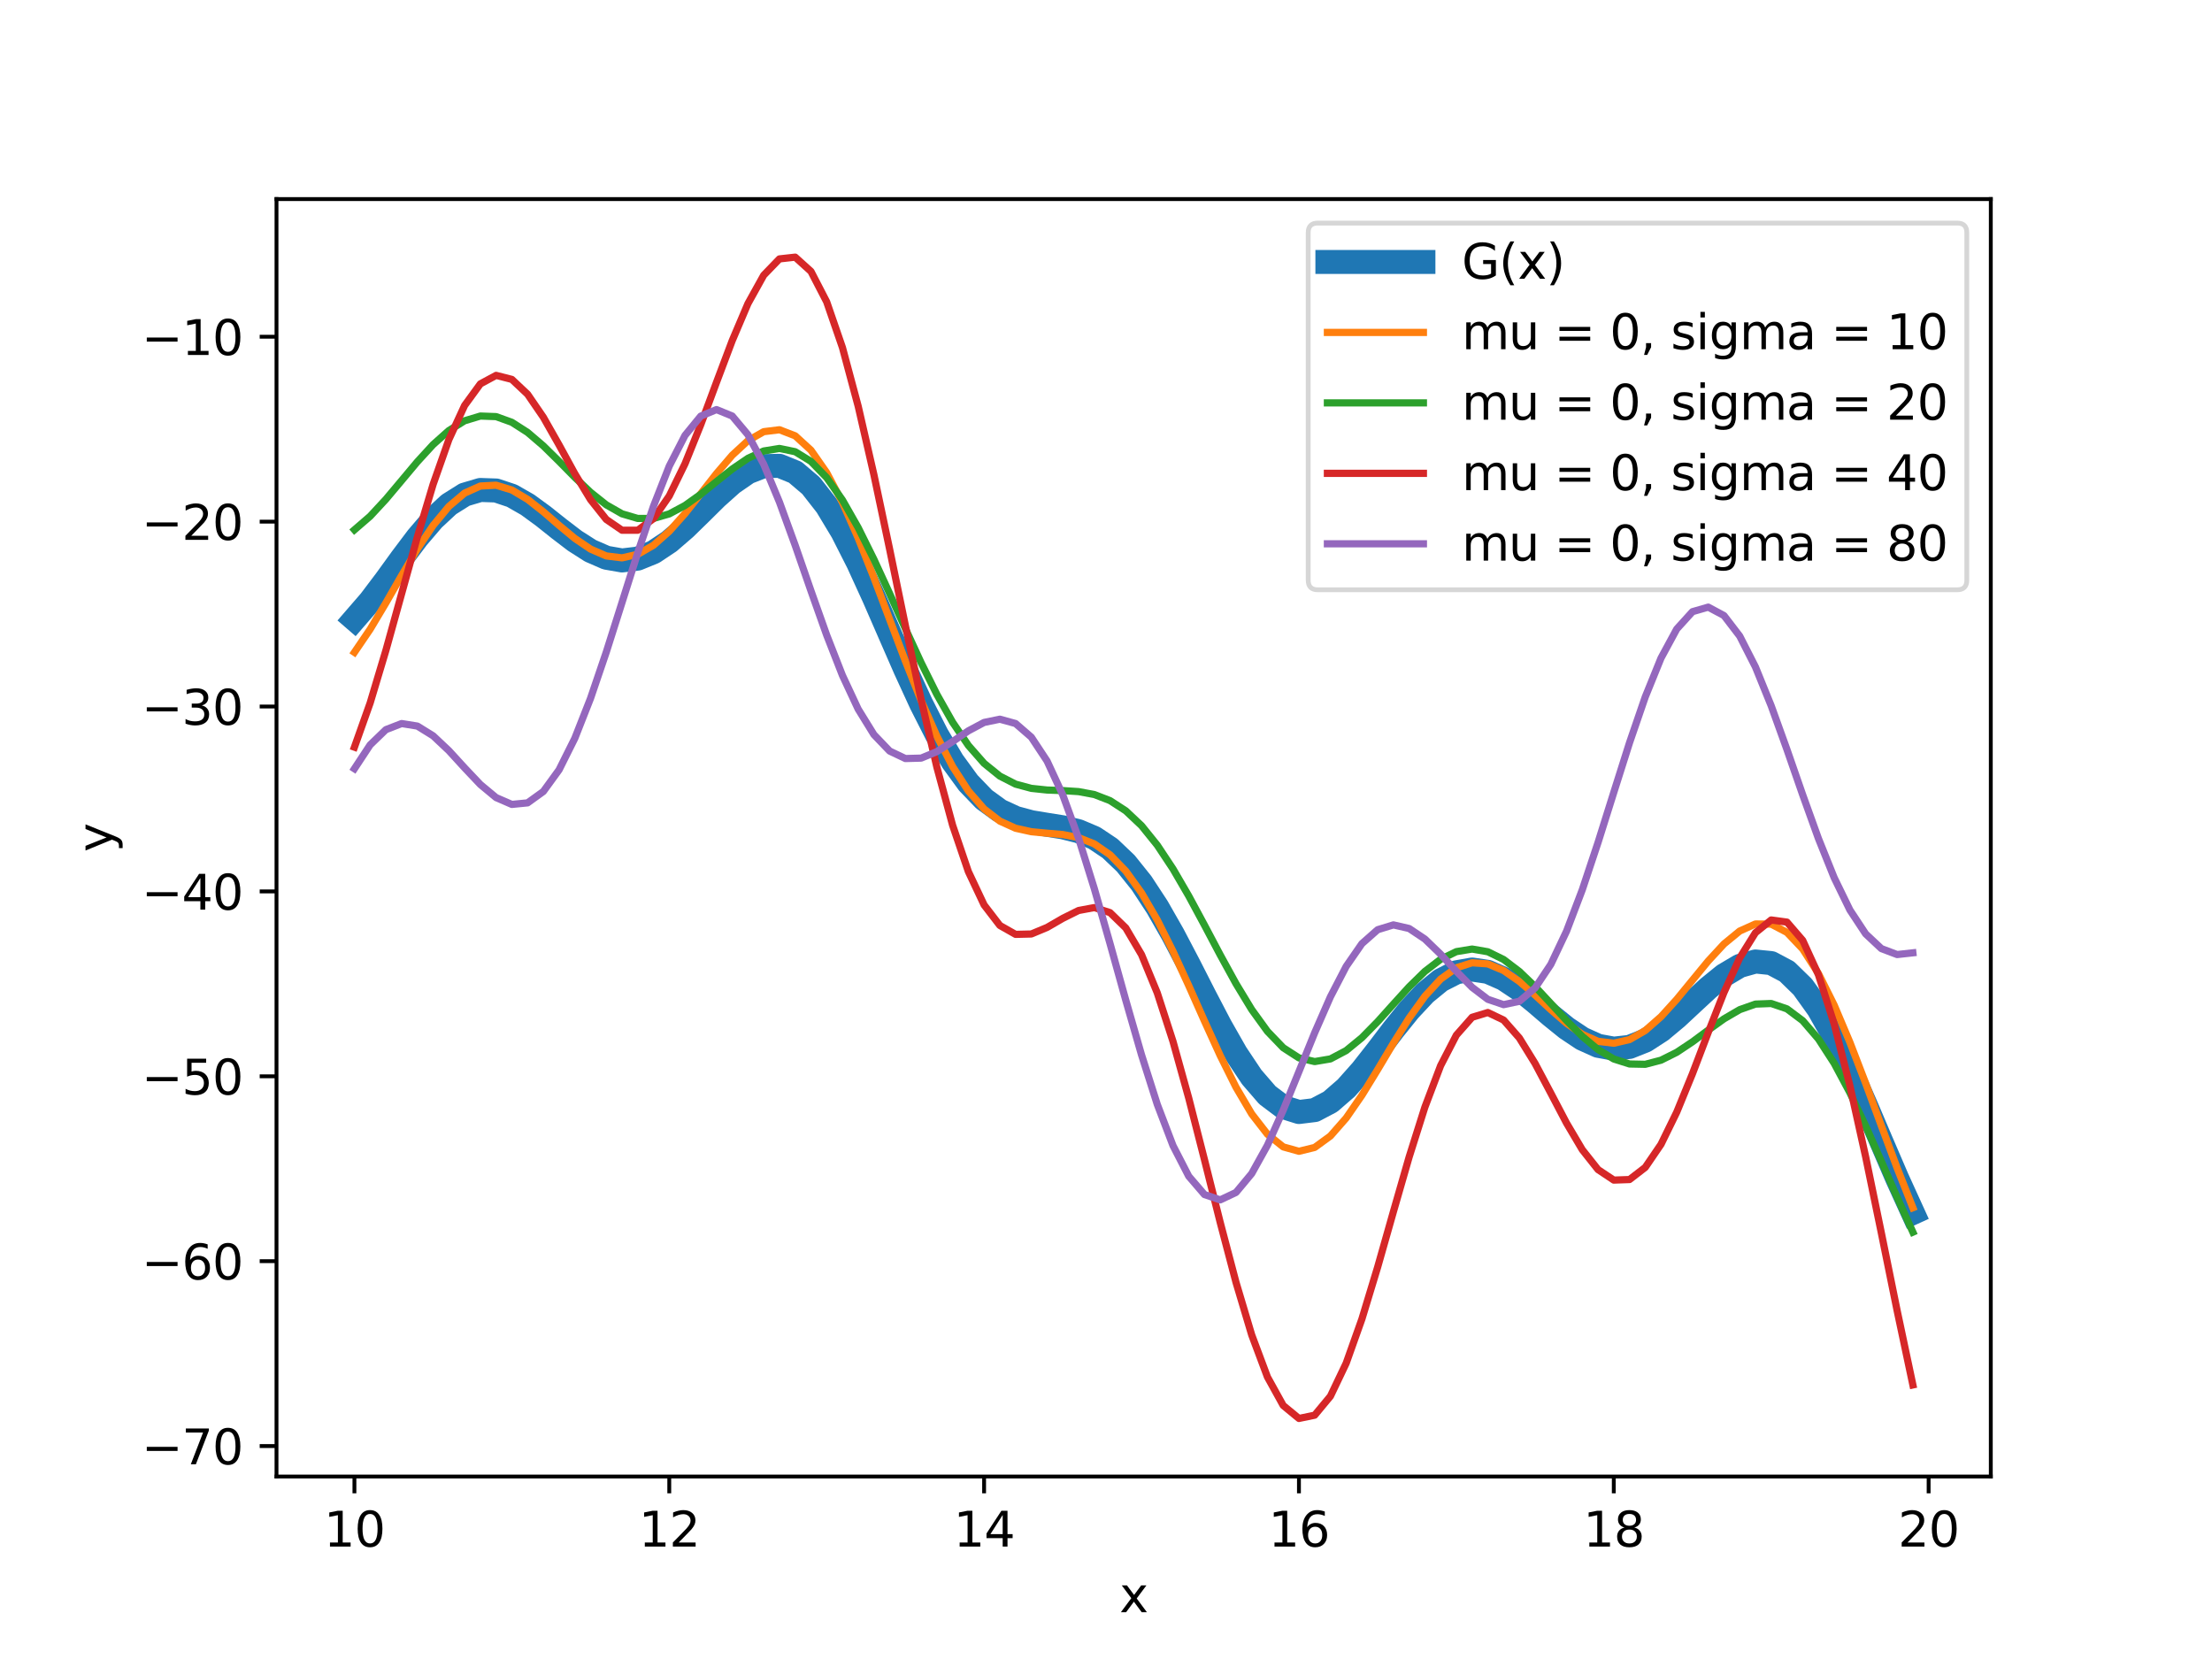 <?xml version="1.0" encoding="utf-8" standalone="no"?>
<!DOCTYPE svg PUBLIC "-//W3C//DTD SVG 1.1//EN"
  "http://www.w3.org/Graphics/SVG/1.1/DTD/svg11.dtd">
<svg xmlns:xlink="http://www.w3.org/1999/xlink" width="460.8pt" height="345.6pt" viewBox="0 0 460.8 345.6" xmlns="http://www.w3.org/2000/svg" version="1.1">
 <defs>
  <style type="text/css">*{stroke-linejoin: round; stroke-linecap: butt}</style>
 </defs>
 <g id="figure_1">
  <g id="patch_1">
   <path d="M 0 345.6 
L 460.8 345.6 
L 460.8 0 
L 0 0 
z
" style="fill: #ffffff"/>
  </g>
  <g id="axes_1">
   <g id="patch_2">
    <path d="M 57.6 307.584 
L 414.72 307.584 
L 414.72 41.472 
L 57.6 41.472 
z
" style="fill: #ffffff"/>
   </g>
   <g id="matplotlib.axis_1">
    <g id="xtick_1">
     <g id="line2d_1">
      <defs>
       <path id="md164e35365" d="M 0 0 
L 0 3.5 
" style="stroke: #000000; stroke-width: 0.8"/>
      </defs>
      <g>
       <use xlink:href="#md164e35365" x="73.833" y="307.584" style="stroke: #000000; stroke-width: 0.8"/>
      </g>
     </g>
     <g id="text_1">
      <!-- 10 -->
      <g transform="translate(67.47 322.182) scale(0.1 -0.1)">
       <defs>
        <path id="DejaVuSans-31" d="M 794 531 
L 1825 531 
L 1825 4091 
L 703 3866 
L 703 4441 
L 1819 4666 
L 2450 4666 
L 2450 531 
L 3481 531 
L 3481 0 
L 794 0 
L 794 531 
z
" transform="scale(0.016)"/>
        <path id="DejaVuSans-30" d="M 2034 4250 
Q 1547 4250 1301 3770 
Q 1056 3291 1056 2328 
Q 1056 1369 1301 889 
Q 1547 409 2034 409 
Q 2525 409 2770 889 
Q 3016 1369 3016 2328 
Q 3016 3291 2770 3770 
Q 2525 4250 2034 4250 
z
M 2034 4750 
Q 2819 4750 3233 4129 
Q 3647 3509 3647 2328 
Q 3647 1150 3233 529 
Q 2819 -91 2034 -91 
Q 1250 -91 836 529 
Q 422 1150 422 2328 
Q 422 3509 836 4129 
Q 1250 4750 2034 4750 
z
" transform="scale(0.016)"/>
       </defs>
       <use xlink:href="#DejaVuSans-31"/>
       <use xlink:href="#DejaVuSans-30" x="63.623"/>
      </g>
     </g>
    </g>
    <g id="xtick_2">
     <g id="line2d_2">
      <g>
       <use xlink:href="#md164e35365" x="139.42" y="307.584" style="stroke: #000000; stroke-width: 0.8"/>
      </g>
     </g>
     <g id="text_2">
      <!-- 12 -->
      <g transform="translate(133.057 322.182) scale(0.1 -0.1)">
       <defs>
        <path id="DejaVuSans-32" d="M 1228 531 
L 3431 531 
L 3431 0 
L 469 0 
L 469 531 
Q 828 903 1448 1529 
Q 2069 2156 2228 2338 
Q 2531 2678 2651 2914 
Q 2772 3150 2772 3378 
Q 2772 3750 2511 3984 
Q 2250 4219 1831 4219 
Q 1534 4219 1204 4116 
Q 875 4013 500 3803 
L 500 4441 
Q 881 4594 1212 4672 
Q 1544 4750 1819 4750 
Q 2544 4750 2975 4387 
Q 3406 4025 3406 3419 
Q 3406 3131 3298 2873 
Q 3191 2616 2906 2266 
Q 2828 2175 2409 1742 
Q 1991 1309 1228 531 
z
" transform="scale(0.016)"/>
       </defs>
       <use xlink:href="#DejaVuSans-31"/>
       <use xlink:href="#DejaVuSans-32" x="63.623"/>
      </g>
     </g>
    </g>
    <g id="xtick_3">
     <g id="line2d_3">
      <g>
       <use xlink:href="#md164e35365" x="205.006" y="307.584" style="stroke: #000000; stroke-width: 0.8"/>
      </g>
     </g>
     <g id="text_3">
      <!-- 14 -->
      <g transform="translate(198.644 322.182) scale(0.1 -0.1)">
       <defs>
        <path id="DejaVuSans-34" d="M 2419 4116 
L 825 1625 
L 2419 1625 
L 2419 4116 
z
M 2253 4666 
L 3047 4666 
L 3047 1625 
L 3713 1625 
L 3713 1100 
L 3047 1100 
L 3047 0 
L 2419 0 
L 2419 1100 
L 313 1100 
L 313 1709 
L 2253 4666 
z
" transform="scale(0.016)"/>
       </defs>
       <use xlink:href="#DejaVuSans-31"/>
       <use xlink:href="#DejaVuSans-34" x="63.623"/>
      </g>
     </g>
    </g>
    <g id="xtick_4">
     <g id="line2d_4">
      <g>
       <use xlink:href="#md164e35365" x="270.593" y="307.584" style="stroke: #000000; stroke-width: 0.8"/>
      </g>
     </g>
     <g id="text_4">
      <!-- 16 -->
      <g transform="translate(264.231 322.182) scale(0.1 -0.1)">
       <defs>
        <path id="DejaVuSans-36" d="M 2113 2584 
Q 1688 2584 1439 2293 
Q 1191 2003 1191 1497 
Q 1191 994 1439 701 
Q 1688 409 2113 409 
Q 2538 409 2786 701 
Q 3034 994 3034 1497 
Q 3034 2003 2786 2293 
Q 2538 2584 2113 2584 
z
M 3366 4563 
L 3366 3988 
Q 3128 4100 2886 4159 
Q 2644 4219 2406 4219 
Q 1781 4219 1451 3797 
Q 1122 3375 1075 2522 
Q 1259 2794 1537 2939 
Q 1816 3084 2150 3084 
Q 2853 3084 3261 2657 
Q 3669 2231 3669 1497 
Q 3669 778 3244 343 
Q 2819 -91 2113 -91 
Q 1303 -91 875 529 
Q 447 1150 447 2328 
Q 447 3434 972 4092 
Q 1497 4750 2381 4750 
Q 2619 4750 2861 4703 
Q 3103 4656 3366 4563 
z
" transform="scale(0.016)"/>
       </defs>
       <use xlink:href="#DejaVuSans-31"/>
       <use xlink:href="#DejaVuSans-36" x="63.623"/>
      </g>
     </g>
    </g>
    <g id="xtick_5">
     <g id="line2d_5">
      <g>
       <use xlink:href="#md164e35365" x="336.18" y="307.584" style="stroke: #000000; stroke-width: 0.8"/>
      </g>
     </g>
     <g id="text_5">
      <!-- 18 -->
      <g transform="translate(329.817 322.182) scale(0.1 -0.1)">
       <defs>
        <path id="DejaVuSans-38" d="M 2034 2216 
Q 1584 2216 1326 1975 
Q 1069 1734 1069 1313 
Q 1069 891 1326 650 
Q 1584 409 2034 409 
Q 2484 409 2743 651 
Q 3003 894 3003 1313 
Q 3003 1734 2745 1975 
Q 2488 2216 2034 2216 
z
M 1403 2484 
Q 997 2584 770 2862 
Q 544 3141 544 3541 
Q 544 4100 942 4425 
Q 1341 4750 2034 4750 
Q 2731 4750 3128 4425 
Q 3525 4100 3525 3541 
Q 3525 3141 3298 2862 
Q 3072 2584 2669 2484 
Q 3125 2378 3379 2068 
Q 3634 1759 3634 1313 
Q 3634 634 3220 271 
Q 2806 -91 2034 -91 
Q 1263 -91 848 271 
Q 434 634 434 1313 
Q 434 1759 690 2068 
Q 947 2378 1403 2484 
z
M 1172 3481 
Q 1172 3119 1398 2916 
Q 1625 2713 2034 2713 
Q 2441 2713 2670 2916 
Q 2900 3119 2900 3481 
Q 2900 3844 2670 4047 
Q 2441 4250 2034 4250 
Q 1625 4250 1398 4047 
Q 1172 3844 1172 3481 
z
" transform="scale(0.016)"/>
       </defs>
       <use xlink:href="#DejaVuSans-31"/>
       <use xlink:href="#DejaVuSans-38" x="63.623"/>
      </g>
     </g>
    </g>
    <g id="xtick_6">
     <g id="line2d_6">
      <g>
       <use xlink:href="#md164e35365" x="401.767" y="307.584" style="stroke: #000000; stroke-width: 0.8"/>
      </g>
     </g>
     <g id="text_6">
      <!-- 20 -->
      <g transform="translate(395.404 322.182) scale(0.1 -0.1)">
       <use xlink:href="#DejaVuSans-32"/>
       <use xlink:href="#DejaVuSans-30" x="63.623"/>
      </g>
     </g>
    </g>
    <g id="text_7">
     <!-- x -->
     <g transform="translate(233.201 335.861) scale(0.1 -0.1)">
      <defs>
       <path id="DejaVuSans-78" d="M 3513 3500 
L 2247 1797 
L 3578 0 
L 2900 0 
L 1881 1375 
L 863 0 
L 184 0 
L 1544 1831 
L 300 3500 
L 978 3500 
L 1906 2253 
L 2834 3500 
L 3513 3500 
z
" transform="scale(0.016)"/>
      </defs>
      <use xlink:href="#DejaVuSans-78"/>
     </g>
    </g>
   </g>
   <g id="matplotlib.axis_2">
    <g id="ytick_1">
     <g id="line2d_7">
      <defs>
       <path id="mb09319fe8d" d="M 0 0 
L -3.5 0 
" style="stroke: #000000; stroke-width: 0.8"/>
      </defs>
      <g>
       <use xlink:href="#mb09319fe8d" x="57.6" y="301.241" style="stroke: #000000; stroke-width: 0.8"/>
      </g>
     </g>
     <g id="text_8">
      <!-- −70 -->
      <g transform="translate(29.495 305.04) scale(0.1 -0.1)">
       <defs>
        <path id="DejaVuSans-2212" d="M 678 2272 
L 4684 2272 
L 4684 1741 
L 678 1741 
L 678 2272 
z
" transform="scale(0.016)"/>
        <path id="DejaVuSans-37" d="M 525 4666 
L 3525 4666 
L 3525 4397 
L 1831 0 
L 1172 0 
L 2766 4134 
L 525 4134 
L 525 4666 
z
" transform="scale(0.016)"/>
       </defs>
       <use xlink:href="#DejaVuSans-2212"/>
       <use xlink:href="#DejaVuSans-37" x="83.789"/>
       <use xlink:href="#DejaVuSans-30" x="147.412"/>
      </g>
     </g>
    </g>
    <g id="ytick_2">
     <g id="line2d_8">
      <g>
       <use xlink:href="#mb09319fe8d" x="57.6" y="262.726" style="stroke: #000000; stroke-width: 0.8"/>
      </g>
     </g>
     <g id="text_9">
      <!-- −60 -->
      <g transform="translate(29.495 266.525) scale(0.1 -0.1)">
       <use xlink:href="#DejaVuSans-2212"/>
       <use xlink:href="#DejaVuSans-36" x="83.789"/>
       <use xlink:href="#DejaVuSans-30" x="147.412"/>
      </g>
     </g>
    </g>
    <g id="ytick_3">
     <g id="line2d_9">
      <g>
       <use xlink:href="#mb09319fe8d" x="57.6" y="224.211" style="stroke: #000000; stroke-width: 0.8"/>
      </g>
     </g>
     <g id="text_10">
      <!-- −50 -->
      <g transform="translate(29.495 228.01) scale(0.1 -0.1)">
       <defs>
        <path id="DejaVuSans-35" d="M 691 4666 
L 3169 4666 
L 3169 4134 
L 1269 4134 
L 1269 2991 
Q 1406 3038 1543 3061 
Q 1681 3084 1819 3084 
Q 2600 3084 3056 2656 
Q 3513 2228 3513 1497 
Q 3513 744 3044 326 
Q 2575 -91 1722 -91 
Q 1428 -91 1123 -41 
Q 819 9 494 109 
L 494 744 
Q 775 591 1075 516 
Q 1375 441 1709 441 
Q 2250 441 2565 725 
Q 2881 1009 2881 1497 
Q 2881 1984 2565 2268 
Q 2250 2553 1709 2553 
Q 1456 2553 1204 2497 
Q 953 2441 691 2322 
L 691 4666 
z
" transform="scale(0.016)"/>
       </defs>
       <use xlink:href="#DejaVuSans-2212"/>
       <use xlink:href="#DejaVuSans-35" x="83.789"/>
       <use xlink:href="#DejaVuSans-30" x="147.412"/>
      </g>
     </g>
    </g>
    <g id="ytick_4">
     <g id="line2d_10">
      <g>
       <use xlink:href="#mb09319fe8d" x="57.6" y="185.696" style="stroke: #000000; stroke-width: 0.8"/>
      </g>
     </g>
     <g id="text_11">
      <!-- −40 -->
      <g transform="translate(29.495 189.495) scale(0.1 -0.1)">
       <use xlink:href="#DejaVuSans-2212"/>
       <use xlink:href="#DejaVuSans-34" x="83.789"/>
       <use xlink:href="#DejaVuSans-30" x="147.412"/>
      </g>
     </g>
    </g>
    <g id="ytick_5">
     <g id="line2d_11">
      <g>
       <use xlink:href="#mb09319fe8d" x="57.6" y="147.181" style="stroke: #000000; stroke-width: 0.8"/>
      </g>
     </g>
     <g id="text_12">
      <!-- −30 -->
      <g transform="translate(29.495 150.98) scale(0.1 -0.1)">
       <defs>
        <path id="DejaVuSans-33" d="M 2597 2516 
Q 3050 2419 3304 2112 
Q 3559 1806 3559 1356 
Q 3559 666 3084 287 
Q 2609 -91 1734 -91 
Q 1441 -91 1130 -33 
Q 819 25 488 141 
L 488 750 
Q 750 597 1062 519 
Q 1375 441 1716 441 
Q 2309 441 2620 675 
Q 2931 909 2931 1356 
Q 2931 1769 2642 2001 
Q 2353 2234 1838 2234 
L 1294 2234 
L 1294 2753 
L 1863 2753 
Q 2328 2753 2575 2939 
Q 2822 3125 2822 3475 
Q 2822 3834 2567 4026 
Q 2313 4219 1838 4219 
Q 1578 4219 1281 4162 
Q 984 4106 628 3988 
L 628 4550 
Q 988 4650 1302 4700 
Q 1616 4750 1894 4750 
Q 2613 4750 3031 4423 
Q 3450 4097 3450 3541 
Q 3450 3153 3228 2886 
Q 3006 2619 2597 2516 
z
" transform="scale(0.016)"/>
       </defs>
       <use xlink:href="#DejaVuSans-2212"/>
       <use xlink:href="#DejaVuSans-33" x="83.789"/>
       <use xlink:href="#DejaVuSans-30" x="147.412"/>
      </g>
     </g>
    </g>
    <g id="ytick_6">
     <g id="line2d_12">
      <g>
       <use xlink:href="#mb09319fe8d" x="57.6" y="108.666" style="stroke: #000000; stroke-width: 0.8"/>
      </g>
     </g>
     <g id="text_13">
      <!-- −20 -->
      <g transform="translate(29.495 112.465) scale(0.1 -0.1)">
       <use xlink:href="#DejaVuSans-2212"/>
       <use xlink:href="#DejaVuSans-32" x="83.789"/>
       <use xlink:href="#DejaVuSans-30" x="147.412"/>
      </g>
     </g>
    </g>
    <g id="ytick_7">
     <g id="line2d_13">
      <g>
       <use xlink:href="#mb09319fe8d" x="57.6" y="70.151" style="stroke: #000000; stroke-width: 0.8"/>
      </g>
     </g>
     <g id="text_14">
      <!-- −10 -->
      <g transform="translate(29.495 73.95) scale(0.1 -0.1)">
       <use xlink:href="#DejaVuSans-2212"/>
       <use xlink:href="#DejaVuSans-31" x="83.789"/>
       <use xlink:href="#DejaVuSans-30" x="147.412"/>
      </g>
     </g>
    </g>
    <g id="text_15">
     <!-- y -->
     <g transform="translate(23.416 177.487) rotate(-90) scale(0.1 -0.1)">
      <defs>
       <path id="DejaVuSans-79" d="M 2059 -325 
Q 1816 -950 1584 -1140 
Q 1353 -1331 966 -1331 
L 506 -1331 
L 506 -850 
L 844 -850 
Q 1081 -850 1212 -737 
Q 1344 -625 1503 -206 
L 1606 56 
L 191 3500 
L 800 3500 
L 1894 763 
L 2988 3500 
L 3597 3500 
L 2059 -325 
z
" transform="scale(0.016)"/>
      </defs>
      <use xlink:href="#DejaVuSans-79"/>
     </g>
    </g>
   </g>
   <g id="line2d_14">
    <path d="M 73.833 128.999 
L 77.112 125.211 
L 80.391 120.869 
L 83.671 116.339 
L 86.95 111.987 
L 90.229 108.149 
L 93.509 105.101 
L 96.788 103.041 
L 100.067 102.068 
L 103.347 102.179 
L 106.626 103.269 
L 109.905 105.144 
L 113.185 107.542 
L 116.464 110.155 
L 119.743 112.661 
L 123.023 114.756 
L 126.302 116.181 
L 129.581 116.75 
L 132.861 116.365 
L 136.14 115.028 
L 139.42 112.845 
L 142.699 110.015 
L 145.978 106.814 
L 149.258 103.572 
L 152.537 100.644 
L 155.816 98.382 
L 159.096 97.098 
L 162.375 97.041 
L 165.654 98.375 
L 168.934 101.16 
L 172.213 105.352 
L 175.492 110.802 
L 178.772 117.268 
L 182.051 124.44 
L 185.33 131.963 
L 188.61 139.466 
L 191.889 146.598 
L 195.168 153.054 
L 198.448 158.601 
L 201.727 163.098 
L 205.006 166.505 
L 208.286 168.885 
L 211.565 170.396 
L 214.844 171.277 
L 218.124 171.819 
L 221.403 172.341 
L 224.682 173.158 
L 227.962 174.552 
L 231.241 176.742 
L 234.52 179.865 
L 237.8 183.959 
L 241.079 188.962 
L 244.358 194.712 
L 247.638 200.963 
L 250.917 207.403 
L 254.196 213.685 
L 257.476 219.45 
L 260.755 224.368 
L 264.034 228.159 
L 267.314 230.622 
L 270.593 231.652 
L 273.872 231.25 
L 277.152 229.522 
L 280.431 226.673 
L 283.71 222.988 
L 286.99 218.807 
L 290.269 214.498 
L 293.548 210.424 
L 296.828 206.912 
L 300.107 204.228 
L 303.386 202.553 
L 306.666 201.97 
L 309.945 202.457 
L 313.224 203.895 
L 316.504 206.076 
L 319.783 208.728 
L 323.062 211.538 
L 326.342 214.188 
L 329.621 216.377 
L 332.9 217.857 
L 336.18 218.455 
L 339.459 218.091 
L 342.739 216.785 
L 346.018 214.658 
L 349.297 211.923 
L 352.577 208.868 
L 355.856 205.829 
L 359.135 203.164 
L 362.415 201.218 
L 365.694 200.296 
L 368.973 200.633 
L 372.253 202.377 
L 375.532 205.572 
L 378.811 210.153 
L 382.091 215.956 
L 385.37 222.726 
L 388.649 230.144 
L 391.929 237.848 
L 395.208 245.47 
L 398.487 252.665 
" clip-path="url(#pe0ed4d25e7)" style="fill: none; stroke: #1f77b4; stroke-width: 5; stroke-linecap: square"/>
   </g>
   <g id="line2d_15">
    <path d="M 73.833 135.896 
L 77.112 131.076 
L 80.391 125.587 
L 83.671 119.867 
L 86.95 114.355 
L 90.229 109.453 
L 93.509 105.496 
L 96.788 102.721 
L 100.067 101.248 
L 103.347 101.075 
L 106.626 102.078 
L 109.905 104.025 
L 113.185 106.603 
L 116.464 109.443 
L 119.743 112.159 
L 123.023 114.386 
L 126.302 115.812 
L 129.581 116.212 
L 132.861 115.467 
L 136.14 113.58 
L 139.42 110.674 
L 142.699 106.987 
L 145.978 102.848 
L 149.258 98.654 
L 152.537 94.829 
L 155.816 91.794 
L 159.096 89.926 
L 162.375 89.524 
L 165.654 90.786 
L 168.934 93.786 
L 172.213 98.472 
L 175.492 104.667 
L 178.772 112.083 
L 182.051 120.349 
L 185.33 129.038 
L 188.61 137.708 
L 191.889 145.937 
L 195.168 153.357 
L 198.448 159.689 
L 201.727 164.761 
L 205.006 168.525 
L 208.286 171.055 
L 211.565 172.54 
L 214.844 173.262 
L 218.124 173.573 
L 221.403 173.855 
L 224.682 174.485 
L 227.962 175.803 
L 231.241 178.071 
L 234.52 181.456 
L 237.8 186.006 
L 241.079 191.648 
L 244.358 198.188 
L 247.638 205.334 
L 250.917 212.713 
L 254.196 219.906 
L 257.476 226.488 
L 260.755 232.058 
L 264.034 236.282 
L 267.314 238.916 
L 270.593 239.834 
L 273.872 239.034 
L 277.152 236.644 
L 280.431 232.906 
L 283.71 228.162 
L 286.99 222.819 
L 290.269 217.316 
L 293.548 212.09 
L 296.828 207.535 
L 300.107 203.969 
L 303.386 201.611 
L 306.666 200.562 
L 309.945 200.798 
L 313.224 202.176 
L 316.504 204.449 
L 319.783 207.29 
L 323.062 210.327 
L 326.342 213.175 
L 329.621 215.474 
L 332.9 216.927 
L 336.18 217.323 
L 339.459 216.565 
L 342.739 214.674 
L 346.018 211.796 
L 349.297 208.184 
L 352.577 204.182 
L 355.856 200.193 
L 359.135 196.644 
L 362.415 193.951 
L 365.694 192.48 
L 368.973 192.514 
L 372.253 194.232 
L 375.532 197.687 
L 378.811 202.805 
L 382.091 209.389 
L 385.37 217.136 
L 388.649 225.662 
L 391.929 234.536 
L 395.208 243.316 
L 398.487 251.587 
" clip-path="url(#pe0ed4d25e7)" style="fill: none; stroke: #ff7f0e; stroke-width: 1.5; stroke-linecap: square"/>
   </g>
   <g id="line2d_16">
    <path d="M 73.833 110.372 
L 77.112 107.54 
L 80.391 104.002 
L 83.671 100.098 
L 86.95 96.185 
L 90.229 92.612 
L 93.509 89.688 
L 96.788 87.655 
L 100.067 86.668 
L 103.347 86.788 
L 106.626 87.97 
L 109.905 90.075 
L 113.185 92.881 
L 116.464 96.108 
L 119.743 99.439 
L 123.023 102.556 
L 126.302 105.168 
L 129.581 107.038 
L 132.861 108.004 
L 136.14 107.998 
L 139.42 107.055 
L 142.699 105.303 
L 145.978 102.962 
L 149.258 100.32 
L 152.537 97.709 
L 155.816 95.475 
L 159.096 93.949 
L 162.375 93.419 
L 165.654 94.1 
L 168.934 96.117 
L 172.213 99.496 
L 175.492 104.156 
L 178.772 109.919 
L 182.051 116.526 
L 185.33 123.655 
L 188.61 130.953 
L 191.889 138.064 
L 195.168 144.658 
L 198.448 150.463 
L 201.727 155.284 
L 205.006 159.022 
L 208.286 161.676 
L 211.565 163.349 
L 214.844 164.23 
L 218.124 164.577 
L 221.403 164.695 
L 224.682 164.906 
L 227.962 165.514 
L 231.241 166.784 
L 234.52 168.91 
L 237.8 172 
L 241.079 176.064 
L 244.358 181.009 
L 247.638 186.653 
L 250.917 192.733 
L 254.196 198.932 
L 257.476 204.907 
L 260.755 210.315 
L 264.034 214.848 
L 267.314 218.258 
L 270.593 220.379 
L 273.872 221.145 
L 277.152 220.591 
L 280.431 218.857 
L 283.71 216.17 
L 286.99 212.828 
L 290.269 209.177 
L 293.548 205.573 
L 296.828 202.362 
L 300.107 199.842 
L 303.386 198.243 
L 306.666 197.705 
L 309.945 198.27 
L 313.224 199.877 
L 316.504 202.372 
L 319.783 205.522 
L 323.062 209.038 
L 326.342 212.602 
L 329.621 215.898 
L 332.9 218.641 
L 336.18 220.607 
L 339.459 221.648 
L 342.739 221.714 
L 346.018 220.855 
L 349.297 219.216 
L 352.577 217.03 
L 355.856 214.595 
L 359.135 212.245 
L 362.415 210.329 
L 365.694 209.171 
L 368.973 209.048 
L 372.253 210.162 
L 375.532 212.622 
L 378.811 216.435 
L 382.091 221.504 
L 385.37 227.636 
L 388.649 234.559 
L 391.929 241.945 
L 395.208 249.437 
L 398.487 256.682 
" clip-path="url(#pe0ed4d25e7)" style="fill: none; stroke: #2ca02c; stroke-width: 1.5; stroke-linecap: square"/>
   </g>
   <g id="line2d_17">
    <path d="M 73.833 155.648 
L 77.112 146.425 
L 80.391 135.479 
L 83.671 123.651 
L 86.95 111.833 
L 90.229 100.886 
L 93.509 91.567 
L 96.788 84.469 
L 100.067 79.968 
L 103.347 78.196 
L 106.626 79.034 
L 109.905 82.124 
L 113.185 86.91 
L 116.464 92.689 
L 119.743 98.678 
L 123.023 104.091 
L 126.302 108.211 
L 129.581 110.461 
L 132.861 110.455 
L 136.14 108.039 
L 139.42 103.309 
L 142.699 96.604 
L 145.978 88.476 
L 149.258 79.649 
L 152.537 70.949 
L 155.816 63.237 
L 159.096 57.331 
L 162.375 53.933 
L 165.654 53.568 
L 168.934 56.534 
L 172.213 62.878 
L 175.492 72.388 
L 178.772 84.611 
L 182.051 98.891 
L 185.33 114.426 
L 188.61 130.336 
L 191.889 145.738 
L 195.168 159.823 
L 198.448 171.923 
L 201.727 181.566 
L 205.006 188.516 
L 208.286 192.79 
L 211.565 194.647 
L 214.844 194.568 
L 218.124 193.202 
L 221.403 191.306 
L 224.682 189.676 
L 227.962 189.064 
L 231.241 190.115 
L 234.52 193.299 
L 237.8 198.869 
L 241.079 206.834 
L 244.358 216.955 
L 247.638 228.762 
L 250.917 241.596 
L 254.196 254.666 
L 257.476 267.114 
L 260.755 278.098 
L 264.034 286.857 
L 267.314 292.786 
L 270.593 295.488 
L 273.872 294.81 
L 277.152 290.856 
L 280.431 283.984 
L 283.71 274.769 
L 286.99 263.962 
L 290.269 252.418 
L 293.548 241.028 
L 296.828 230.642 
L 300.107 221.993 
L 303.386 215.64 
L 306.666 211.92 
L 309.945 210.924 
L 313.224 212.489 
L 316.504 216.222 
L 319.783 221.538 
L 323.062 227.715 
L 326.342 233.966 
L 329.621 239.51 
L 332.9 243.649 
L 336.18 245.835 
L 339.459 245.719 
L 342.739 243.189 
L 346.018 238.383 
L 349.297 231.677 
L 352.577 223.658 
L 355.856 215.069 
L 359.135 206.75 
L 362.415 199.558 
L 365.694 194.298 
L 368.973 191.646 
L 372.253 192.091 
L 375.532 195.89 
L 378.811 203.048 
L 382.091 213.308 
L 385.37 226.182 
L 388.649 240.984 
L 391.929 256.894 
L 395.208 273.027 
L 398.487 288.506 
" clip-path="url(#pe0ed4d25e7)" style="fill: none; stroke: #d62728; stroke-width: 1.5; stroke-linecap: square"/>
   </g>
   <g id="line2d_18">
    <path d="M 73.833 160.141 
L 77.112 155.164 
L 80.391 151.996 
L 83.671 150.728 
L 86.95 151.255 
L 90.229 153.286 
L 93.509 156.375 
L 96.788 159.961 
L 100.067 163.427 
L 103.347 166.152 
L 106.626 167.576 
L 109.905 167.251 
L 113.185 164.885 
L 116.464 160.371 
L 119.743 153.804 
L 123.023 145.471 
L 126.302 135.835 
L 129.581 125.491 
L 132.861 115.12 
L 136.14 105.43 
L 139.42 97.096 
L 142.699 90.702 
L 145.978 86.689 
L 149.258 85.322 
L 152.537 86.664 
L 155.816 90.574 
L 159.096 96.717 
L 162.375 104.599 
L 165.654 113.608 
L 168.934 123.07 
L 172.213 132.305 
L 175.492 140.692 
L 178.772 147.721 
L 182.051 153.034 
L 185.33 156.458 
L 188.61 158.018 
L 191.889 157.929 
L 195.168 156.578 
L 198.448 154.484 
L 201.727 152.248 
L 205.006 150.497 
L 208.286 149.822 
L 211.565 150.724 
L 214.844 153.566 
L 218.124 158.533 
L 221.403 165.615 
L 224.682 174.603 
L 227.962 185.104 
L 231.241 196.572 
L 234.52 208.355 
L 237.8 219.749 
L 241.079 230.059 
L 244.358 238.656 
L 247.638 245.034 
L 250.917 248.85 
L 254.196 249.957 
L 257.476 248.412 
L 260.755 244.472 
L 264.034 238.568 
L 267.314 231.27 
L 270.593 223.234 
L 273.872 215.145 
L 277.152 207.653 
L 280.431 201.323 
L 283.71 196.581 
L 286.99 193.677 
L 290.269 192.671 
L 293.548 193.425 
L 296.828 195.618 
L 300.107 198.782 
L 303.386 202.344 
L 306.666 205.68 
L 309.945 208.176 
L 313.224 209.288 
L 316.504 208.591 
L 319.783 205.821 
L 323.062 200.907 
L 326.342 193.976 
L 329.621 185.346 
L 332.9 175.506 
L 336.18 165.069 
L 339.459 154.724 
L 342.739 145.179 
L 346.018 137.096 
L 349.297 131.038 
L 352.577 127.421 
L 355.856 126.475 
L 359.135 128.23 
L 362.415 132.509 
L 365.694 138.95 
L 368.973 147.034 
L 372.253 156.135 
L 375.532 165.574 
L 378.811 174.677 
L 382.091 182.837 
L 385.37 189.568 
L 388.649 194.541 
L 391.929 197.616 
L 395.208 198.85 
L 398.487 198.49 
" clip-path="url(#pe0ed4d25e7)" style="fill: none; stroke: #9467bd; stroke-width: 1.5; stroke-linecap: square"/>
   </g>
   <g id="patch_3">
    <path d="M 57.6 307.584 
L 57.6 41.472 
" style="fill: none; stroke: #000000; stroke-width: 0.8; stroke-linejoin: miter; stroke-linecap: square"/>
   </g>
   <g id="patch_4">
    <path d="M 414.72 307.584 
L 414.72 41.472 
" style="fill: none; stroke: #000000; stroke-width: 0.8; stroke-linejoin: miter; stroke-linecap: square"/>
   </g>
   <g id="patch_5">
    <path d="M 57.6 307.584 
L 414.72 307.584 
" style="fill: none; stroke: #000000; stroke-width: 0.8; stroke-linejoin: miter; stroke-linecap: square"/>
   </g>
   <g id="patch_6">
    <path d="M 57.6 41.472 
L 414.72 41.472 
" style="fill: none; stroke: #000000; stroke-width: 0.8; stroke-linejoin: miter; stroke-linecap: square"/>
   </g>
   <g id="legend_1">
    <g id="patch_7">
     <path d="M 274.522 122.863 
L 407.72 122.863 
Q 409.72 122.863 409.72 120.863 
L 409.72 48.472 
Q 409.72 46.472 407.72 46.472 
L 274.522 46.472 
Q 272.522 46.472 272.522 48.472 
L 272.522 120.863 
Q 272.522 122.863 274.522 122.863 
z
" style="fill: #ffffff; opacity: 0.8; stroke: #cccccc; stroke-linejoin: miter"/>
    </g>
    <g id="line2d_19">
     <path d="M 276.522 54.57 
L 286.522 54.57 
L 296.522 54.57 
" style="fill: none; stroke: #1f77b4; stroke-width: 5; stroke-linecap: square"/>
    </g>
    <g id="text_16">
     <!-- G(x) -->
     <g transform="translate(304.522 58.07) scale(0.1 -0.1)">
      <defs>
       <path id="DejaVuSans-47" d="M 3809 666 
L 3809 1919 
L 2778 1919 
L 2778 2438 
L 4434 2438 
L 4434 434 
Q 4069 175 3628 42 
Q 3188 -91 2688 -91 
Q 1594 -91 976 548 
Q 359 1188 359 2328 
Q 359 3472 976 4111 
Q 1594 4750 2688 4750 
Q 3144 4750 3555 4637 
Q 3966 4525 4313 4306 
L 4313 3634 
Q 3963 3931 3569 4081 
Q 3175 4231 2741 4231 
Q 1884 4231 1454 3753 
Q 1025 3275 1025 2328 
Q 1025 1384 1454 906 
Q 1884 428 2741 428 
Q 3075 428 3337 486 
Q 3600 544 3809 666 
z
" transform="scale(0.016)"/>
       <path id="DejaVuSans-28" d="M 1984 4856 
Q 1566 4138 1362 3434 
Q 1159 2731 1159 2009 
Q 1159 1288 1364 580 
Q 1569 -128 1984 -844 
L 1484 -844 
Q 1016 -109 783 600 
Q 550 1309 550 2009 
Q 550 2706 781 3412 
Q 1013 4119 1484 4856 
L 1984 4856 
z
" transform="scale(0.016)"/>
       <path id="DejaVuSans-29" d="M 513 4856 
L 1013 4856 
Q 1481 4119 1714 3412 
Q 1947 2706 1947 2009 
Q 1947 1309 1714 600 
Q 1481 -109 1013 -844 
L 513 -844 
Q 928 -128 1133 580 
Q 1338 1288 1338 2009 
Q 1338 2731 1133 3434 
Q 928 4138 513 4856 
z
" transform="scale(0.016)"/>
      </defs>
      <use xlink:href="#DejaVuSans-47"/>
      <use xlink:href="#DejaVuSans-28" x="77.49"/>
      <use xlink:href="#DejaVuSans-78" x="116.504"/>
      <use xlink:href="#DejaVuSans-29" x="175.684"/>
     </g>
    </g>
    <g id="line2d_20">
     <path d="M 276.522 69.249 
L 286.522 69.249 
L 296.522 69.249 
" style="fill: none; stroke: #ff7f0e; stroke-width: 1.5; stroke-linecap: square"/>
    </g>
    <g id="text_17">
     <!-- mu = 0, sigma = 10 -->
     <g transform="translate(304.522 72.749) scale(0.1 -0.1)">
      <defs>
       <path id="DejaVuSans-6d" d="M 3328 2828 
Q 3544 3216 3844 3400 
Q 4144 3584 4550 3584 
Q 5097 3584 5394 3201 
Q 5691 2819 5691 2113 
L 5691 0 
L 5113 0 
L 5113 2094 
Q 5113 2597 4934 2840 
Q 4756 3084 4391 3084 
Q 3944 3084 3684 2787 
Q 3425 2491 3425 1978 
L 3425 0 
L 2847 0 
L 2847 2094 
Q 2847 2600 2669 2842 
Q 2491 3084 2119 3084 
Q 1678 3084 1418 2786 
Q 1159 2488 1159 1978 
L 1159 0 
L 581 0 
L 581 3500 
L 1159 3500 
L 1159 2956 
Q 1356 3278 1631 3431 
Q 1906 3584 2284 3584 
Q 2666 3584 2933 3390 
Q 3200 3197 3328 2828 
z
" transform="scale(0.016)"/>
       <path id="DejaVuSans-75" d="M 544 1381 
L 544 3500 
L 1119 3500 
L 1119 1403 
Q 1119 906 1312 657 
Q 1506 409 1894 409 
Q 2359 409 2629 706 
Q 2900 1003 2900 1516 
L 2900 3500 
L 3475 3500 
L 3475 0 
L 2900 0 
L 2900 538 
Q 2691 219 2414 64 
Q 2138 -91 1772 -91 
Q 1169 -91 856 284 
Q 544 659 544 1381 
z
M 1991 3584 
L 1991 3584 
z
" transform="scale(0.016)"/>
       <path id="DejaVuSans-20" transform="scale(0.016)"/>
       <path id="DejaVuSans-3d" d="M 678 2906 
L 4684 2906 
L 4684 2381 
L 678 2381 
L 678 2906 
z
M 678 1631 
L 4684 1631 
L 4684 1100 
L 678 1100 
L 678 1631 
z
" transform="scale(0.016)"/>
       <path id="DejaVuSans-2c" d="M 750 794 
L 1409 794 
L 1409 256 
L 897 -744 
L 494 -744 
L 750 256 
L 750 794 
z
" transform="scale(0.016)"/>
       <path id="DejaVuSans-73" d="M 2834 3397 
L 2834 2853 
Q 2591 2978 2328 3040 
Q 2066 3103 1784 3103 
Q 1356 3103 1142 2972 
Q 928 2841 928 2578 
Q 928 2378 1081 2264 
Q 1234 2150 1697 2047 
L 1894 2003 
Q 2506 1872 2764 1633 
Q 3022 1394 3022 966 
Q 3022 478 2636 193 
Q 2250 -91 1575 -91 
Q 1294 -91 989 -36 
Q 684 19 347 128 
L 347 722 
Q 666 556 975 473 
Q 1284 391 1588 391 
Q 1994 391 2212 530 
Q 2431 669 2431 922 
Q 2431 1156 2273 1281 
Q 2116 1406 1581 1522 
L 1381 1569 
Q 847 1681 609 1914 
Q 372 2147 372 2553 
Q 372 3047 722 3315 
Q 1072 3584 1716 3584 
Q 2034 3584 2315 3537 
Q 2597 3491 2834 3397 
z
" transform="scale(0.016)"/>
       <path id="DejaVuSans-69" d="M 603 3500 
L 1178 3500 
L 1178 0 
L 603 0 
L 603 3500 
z
M 603 4863 
L 1178 4863 
L 1178 4134 
L 603 4134 
L 603 4863 
z
" transform="scale(0.016)"/>
       <path id="DejaVuSans-67" d="M 2906 1791 
Q 2906 2416 2648 2759 
Q 2391 3103 1925 3103 
Q 1463 3103 1205 2759 
Q 947 2416 947 1791 
Q 947 1169 1205 825 
Q 1463 481 1925 481 
Q 2391 481 2648 825 
Q 2906 1169 2906 1791 
z
M 3481 434 
Q 3481 -459 3084 -895 
Q 2688 -1331 1869 -1331 
Q 1566 -1331 1297 -1286 
Q 1028 -1241 775 -1147 
L 775 -588 
Q 1028 -725 1275 -790 
Q 1522 -856 1778 -856 
Q 2344 -856 2625 -561 
Q 2906 -266 2906 331 
L 2906 616 
Q 2728 306 2450 153 
Q 2172 0 1784 0 
Q 1141 0 747 490 
Q 353 981 353 1791 
Q 353 2603 747 3093 
Q 1141 3584 1784 3584 
Q 2172 3584 2450 3431 
Q 2728 3278 2906 2969 
L 2906 3500 
L 3481 3500 
L 3481 434 
z
" transform="scale(0.016)"/>
       <path id="DejaVuSans-61" d="M 2194 1759 
Q 1497 1759 1228 1600 
Q 959 1441 959 1056 
Q 959 750 1161 570 
Q 1363 391 1709 391 
Q 2188 391 2477 730 
Q 2766 1069 2766 1631 
L 2766 1759 
L 2194 1759 
z
M 3341 1997 
L 3341 0 
L 2766 0 
L 2766 531 
Q 2569 213 2275 61 
Q 1981 -91 1556 -91 
Q 1019 -91 701 211 
Q 384 513 384 1019 
Q 384 1609 779 1909 
Q 1175 2209 1959 2209 
L 2766 2209 
L 2766 2266 
Q 2766 2663 2505 2880 
Q 2244 3097 1772 3097 
Q 1472 3097 1187 3025 
Q 903 2953 641 2809 
L 641 3341 
Q 956 3463 1253 3523 
Q 1550 3584 1831 3584 
Q 2591 3584 2966 3190 
Q 3341 2797 3341 1997 
z
" transform="scale(0.016)"/>
      </defs>
      <use xlink:href="#DejaVuSans-6d"/>
      <use xlink:href="#DejaVuSans-75" x="97.412"/>
      <use xlink:href="#DejaVuSans-20" x="160.791"/>
      <use xlink:href="#DejaVuSans-3d" x="192.578"/>
      <use xlink:href="#DejaVuSans-20" x="276.367"/>
      <use xlink:href="#DejaVuSans-30" x="308.154"/>
      <use xlink:href="#DejaVuSans-2c" x="371.777"/>
      <use xlink:href="#DejaVuSans-20" x="403.564"/>
      <use xlink:href="#DejaVuSans-73" x="435.352"/>
      <use xlink:href="#DejaVuSans-69" x="487.451"/>
      <use xlink:href="#DejaVuSans-67" x="515.234"/>
      <use xlink:href="#DejaVuSans-6d" x="578.711"/>
      <use xlink:href="#DejaVuSans-61" x="676.123"/>
      <use xlink:href="#DejaVuSans-20" x="737.402"/>
      <use xlink:href="#DejaVuSans-3d" x="769.189"/>
      <use xlink:href="#DejaVuSans-20" x="852.979"/>
      <use xlink:href="#DejaVuSans-31" x="884.766"/>
      <use xlink:href="#DejaVuSans-30" x="948.389"/>
     </g>
    </g>
    <g id="line2d_21">
     <path d="M 276.522 83.927 
L 286.522 83.927 
L 296.522 83.927 
" style="fill: none; stroke: #2ca02c; stroke-width: 1.5; stroke-linecap: square"/>
    </g>
    <g id="text_18">
     <!-- mu = 0, sigma = 20 -->
     <g transform="translate(304.522 87.427) scale(0.1 -0.1)">
      <use xlink:href="#DejaVuSans-6d"/>
      <use xlink:href="#DejaVuSans-75" x="97.412"/>
      <use xlink:href="#DejaVuSans-20" x="160.791"/>
      <use xlink:href="#DejaVuSans-3d" x="192.578"/>
      <use xlink:href="#DejaVuSans-20" x="276.367"/>
      <use xlink:href="#DejaVuSans-30" x="308.154"/>
      <use xlink:href="#DejaVuSans-2c" x="371.777"/>
      <use xlink:href="#DejaVuSans-20" x="403.564"/>
      <use xlink:href="#DejaVuSans-73" x="435.352"/>
      <use xlink:href="#DejaVuSans-69" x="487.451"/>
      <use xlink:href="#DejaVuSans-67" x="515.234"/>
      <use xlink:href="#DejaVuSans-6d" x="578.711"/>
      <use xlink:href="#DejaVuSans-61" x="676.123"/>
      <use xlink:href="#DejaVuSans-20" x="737.402"/>
      <use xlink:href="#DejaVuSans-3d" x="769.189"/>
      <use xlink:href="#DejaVuSans-20" x="852.979"/>
      <use xlink:href="#DejaVuSans-32" x="884.766"/>
      <use xlink:href="#DejaVuSans-30" x="948.389"/>
     </g>
    </g>
    <g id="line2d_22">
     <path d="M 276.522 98.605 
L 286.522 98.605 
L 296.522 98.605 
" style="fill: none; stroke: #d62728; stroke-width: 1.5; stroke-linecap: square"/>
    </g>
    <g id="text_19">
     <!-- mu = 0, sigma = 40 -->
     <g transform="translate(304.522 102.105) scale(0.1 -0.1)">
      <use xlink:href="#DejaVuSans-6d"/>
      <use xlink:href="#DejaVuSans-75" x="97.412"/>
      <use xlink:href="#DejaVuSans-20" x="160.791"/>
      <use xlink:href="#DejaVuSans-3d" x="192.578"/>
      <use xlink:href="#DejaVuSans-20" x="276.367"/>
      <use xlink:href="#DejaVuSans-30" x="308.154"/>
      <use xlink:href="#DejaVuSans-2c" x="371.777"/>
      <use xlink:href="#DejaVuSans-20" x="403.564"/>
      <use xlink:href="#DejaVuSans-73" x="435.352"/>
      <use xlink:href="#DejaVuSans-69" x="487.451"/>
      <use xlink:href="#DejaVuSans-67" x="515.234"/>
      <use xlink:href="#DejaVuSans-6d" x="578.711"/>
      <use xlink:href="#DejaVuSans-61" x="676.123"/>
      <use xlink:href="#DejaVuSans-20" x="737.402"/>
      <use xlink:href="#DejaVuSans-3d" x="769.189"/>
      <use xlink:href="#DejaVuSans-20" x="852.979"/>
      <use xlink:href="#DejaVuSans-34" x="884.766"/>
      <use xlink:href="#DejaVuSans-30" x="948.389"/>
     </g>
    </g>
    <g id="line2d_23">
     <path d="M 276.522 113.283 
L 286.522 113.283 
L 296.522 113.283 
" style="fill: none; stroke: #9467bd; stroke-width: 1.5; stroke-linecap: square"/>
    </g>
    <g id="text_20">
     <!-- mu = 0, sigma = 80 -->
     <g transform="translate(304.522 116.783) scale(0.1 -0.1)">
      <use xlink:href="#DejaVuSans-6d"/>
      <use xlink:href="#DejaVuSans-75" x="97.412"/>
      <use xlink:href="#DejaVuSans-20" x="160.791"/>
      <use xlink:href="#DejaVuSans-3d" x="192.578"/>
      <use xlink:href="#DejaVuSans-20" x="276.367"/>
      <use xlink:href="#DejaVuSans-30" x="308.154"/>
      <use xlink:href="#DejaVuSans-2c" x="371.777"/>
      <use xlink:href="#DejaVuSans-20" x="403.564"/>
      <use xlink:href="#DejaVuSans-73" x="435.352"/>
      <use xlink:href="#DejaVuSans-69" x="487.451"/>
      <use xlink:href="#DejaVuSans-67" x="515.234"/>
      <use xlink:href="#DejaVuSans-6d" x="578.711"/>
      <use xlink:href="#DejaVuSans-61" x="676.123"/>
      <use xlink:href="#DejaVuSans-20" x="737.402"/>
      <use xlink:href="#DejaVuSans-3d" x="769.189"/>
      <use xlink:href="#DejaVuSans-20" x="852.979"/>
      <use xlink:href="#DejaVuSans-38" x="884.766"/>
      <use xlink:href="#DejaVuSans-30" x="948.389"/>
     </g>
    </g>
   </g>
  </g>
 </g>
 <defs>
  <clipPath id="pe0ed4d25e7">
   <rect x="57.6" y="41.472" width="357.12" height="266.112"/>
  </clipPath>
 </defs>
</svg>
